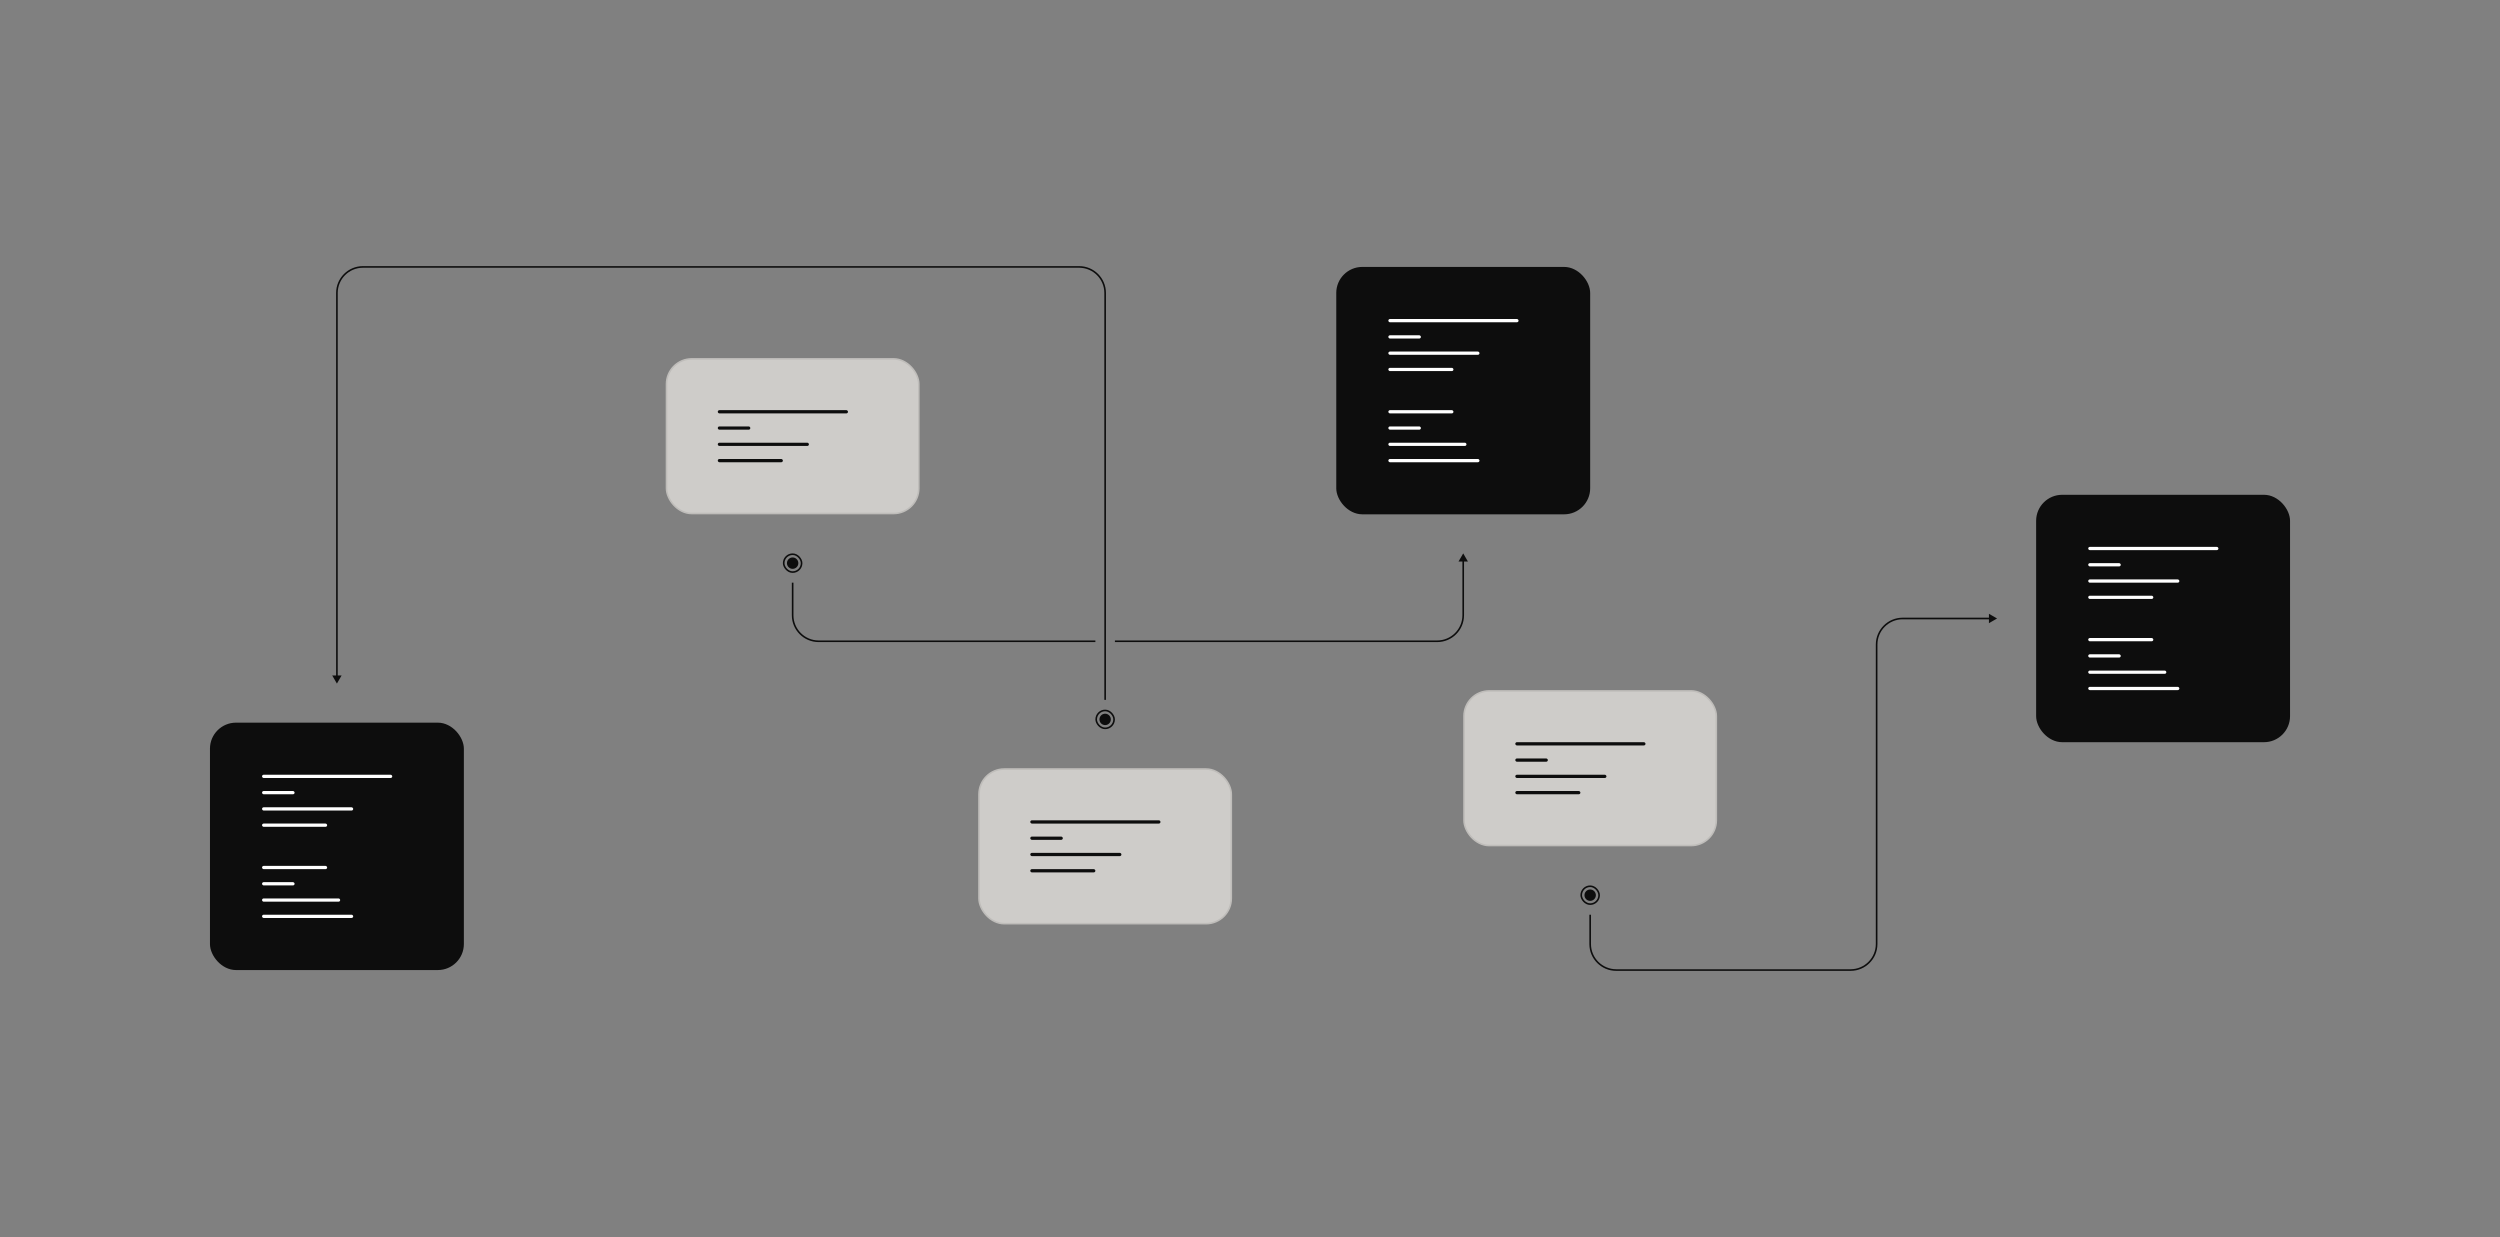 <svg width="1536" height="760" viewBox="0 0 1536 760" fill="none" xmlns="http://www.w3.org/2000/svg">
<rect x="0" y="0" width="1536" height="760" fill="#808080" stroke="none"/>
<rect x="899.5" y="424.5" width="155" height="95" rx="15.5" fill="#CECCC9"/>
<rect x="899.5" y="424.5" width="155" height="95" rx="15.5" stroke="#BFBDBA"/>
<rect x="931" y="456" width="80" height="2" rx="1" fill="#0D0D0D"/>
<rect x="931" y="466" width="20" height="2" rx="1" fill="#0D0D0D"/>
<rect x="931" y="476" width="56" height="2" rx="1" fill="#0D0D0D"/>
<rect x="931" y="486" width="40" height="2" rx="1" fill="#0D0D0D"/>
<rect x="409.5" y="220.5" width="155" height="95" rx="15.5" fill="#CECCC9"/>
<rect x="409.5" y="220.5" width="155" height="95" rx="15.5" stroke="#BFBDBA"/>
<rect x="441" y="252" width="80" height="2" rx="1" fill="#0D0D0D"/>
<rect x="441" y="262" width="20" height="2" rx="1" fill="#0D0D0D"/>
<rect x="441" y="272" width="56" height="2" rx="1" fill="#0D0D0D"/>
<rect x="441" y="282" width="40" height="2" rx="1" fill="#0D0D0D"/>
<rect x="601.5" y="472.5" width="155" height="95" rx="15.5" fill="#CECCC9"/>
<rect x="601.5" y="472.5" width="155" height="95" rx="15.5" stroke="#BFBDBA"/>
<rect x="633" y="504" width="80" height="2" rx="1" fill="#0D0D0D"/>
<rect x="633" y="514" width="20" height="2" rx="1" fill="#0D0D0D"/>
<rect x="633" y="524" width="56" height="2" rx="1" fill="#0D0D0D"/>
<rect x="633" y="534" width="40" height="2" rx="1" fill="#0D0D0D"/>
<rect x="129" y="444" width="156" height="152" rx="16" fill="#0D0D0D"/>
<rect x="161" y="476" width="80" height="2" rx="1" fill="white"/>
<rect x="161" y="486" width="20" height="2" rx="1" fill="white"/>
<rect x="161" y="496" width="56" height="2" rx="1" fill="white"/>
<rect x="161" y="506" width="40" height="2" rx="1" fill="white"/>
<rect x="161" y="532" width="40" height="2" rx="1" fill="white"/>
<rect x="161" y="542" width="20" height="2" rx="1" fill="white"/>
<rect x="161" y="552" width="48" height="2" rx="1" fill="white"/>
<rect x="161" y="562" width="56" height="2" rx="1" fill="white"/>
<rect x="821" y="164" width="156" height="152" rx="16" fill="#0D0D0D"/>
<rect x="853" y="196" width="80" height="2" rx="1" fill="white"/>
<rect x="853" y="206" width="20" height="2" rx="1" fill="white"/>
<rect x="853" y="216" width="56" height="2" rx="1" fill="white"/>
<rect x="853" y="226" width="40" height="2" rx="1" fill="white"/>
<rect x="853" y="252" width="40" height="2" rx="1" fill="white"/>
<rect x="853" y="262" width="20" height="2" rx="1" fill="white"/>
<rect x="853" y="272" width="48" height="2" rx="1" fill="white"/>
<rect x="853" y="282" width="56" height="2" rx="1" fill="white"/>
<rect x="1251" y="304" width="156" height="152" rx="16" fill="#0D0D0D"/>
<rect x="1283" y="336" width="80" height="2" rx="1" fill="white"/>
<rect x="1283" y="346" width="20" height="2" rx="1" fill="white"/>
<rect x="1283" y="356" width="56" height="2" rx="1" fill="white"/>
<rect x="1283" y="366" width="40" height="2" rx="1" fill="white"/>
<rect x="1283" y="392" width="40" height="2" rx="1" fill="white"/>
<rect x="1283" y="402" width="20" height="2" rx="1" fill="white"/>
<rect x="1283" y="412" width="48" height="2" rx="1" fill="white"/>
<rect x="1283" y="422" width="56" height="2" rx="1" fill="white"/>
<rect x="673.5" y="436.5" width="11" height="11" rx="5.5" stroke="#0D0D0D"/>
<circle cx="679" cy="442" r="3.5" fill="#0D0D0D"/>
<rect x="971.5" y="544.5" width="11" height="11" rx="5.5" stroke="#0D0D0D"/>
<circle cx="977" cy="550" r="3.5" fill="#0D0D0D"/>
<rect x="481.5" y="340.5" width="11" height="11" rx="5.5" stroke="#0D0D0D"/>
<circle cx="487" cy="346" r="3.5" fill="#0D0D0D"/>
<path fill-rule="evenodd" clip-rule="evenodd" d="M1222 377.113L1227 380L1222 382.887V380.5H1169C1160.44 380.5 1153.5 387.44 1153.5 396V580C1153.5 589.113 1146.11 596.5 1137 596.5H993C983.887 596.5 976.5 589.113 976.5 580V562H977.5V580C977.5 588.56 984.44 595.5 993 595.5H1137C1145.56 595.5 1152.5 588.56 1152.5 580V396C1152.5 386.887 1159.89 379.5 1169 379.5H1222V377.113Z" fill="#0D0D0D"/>
<path d="M899 340L896.113 345H898.5V378C898.5 386.56 891.56 393.5 883 393.5H685V394.5H883C892.113 394.5 899.5 387.113 899.5 378V345H901.887L899 340Z" fill="#0D0D0D"/>
<path d="M673 394.5V393.5H503C494.44 393.5 487.5 386.56 487.5 378V358H486.5V378C486.5 387.113 493.887 394.5 503 394.5H673Z" fill="#0D0D0D"/>
<path fill-rule="evenodd" clip-rule="evenodd" d="M206.5 180C206.5 170.887 213.887 163.5 223 163.5L663 163.5C672.113 163.5 679.5 170.887 679.5 180V430H678.5V180C678.5 171.44 671.56 164.5 663 164.5L223 164.5C214.44 164.5 207.5 171.44 207.5 180L207.5 415H209.887L207 420L204.113 415H206.5L206.5 180Z" fill="#0D0D0D"/>
</svg>
